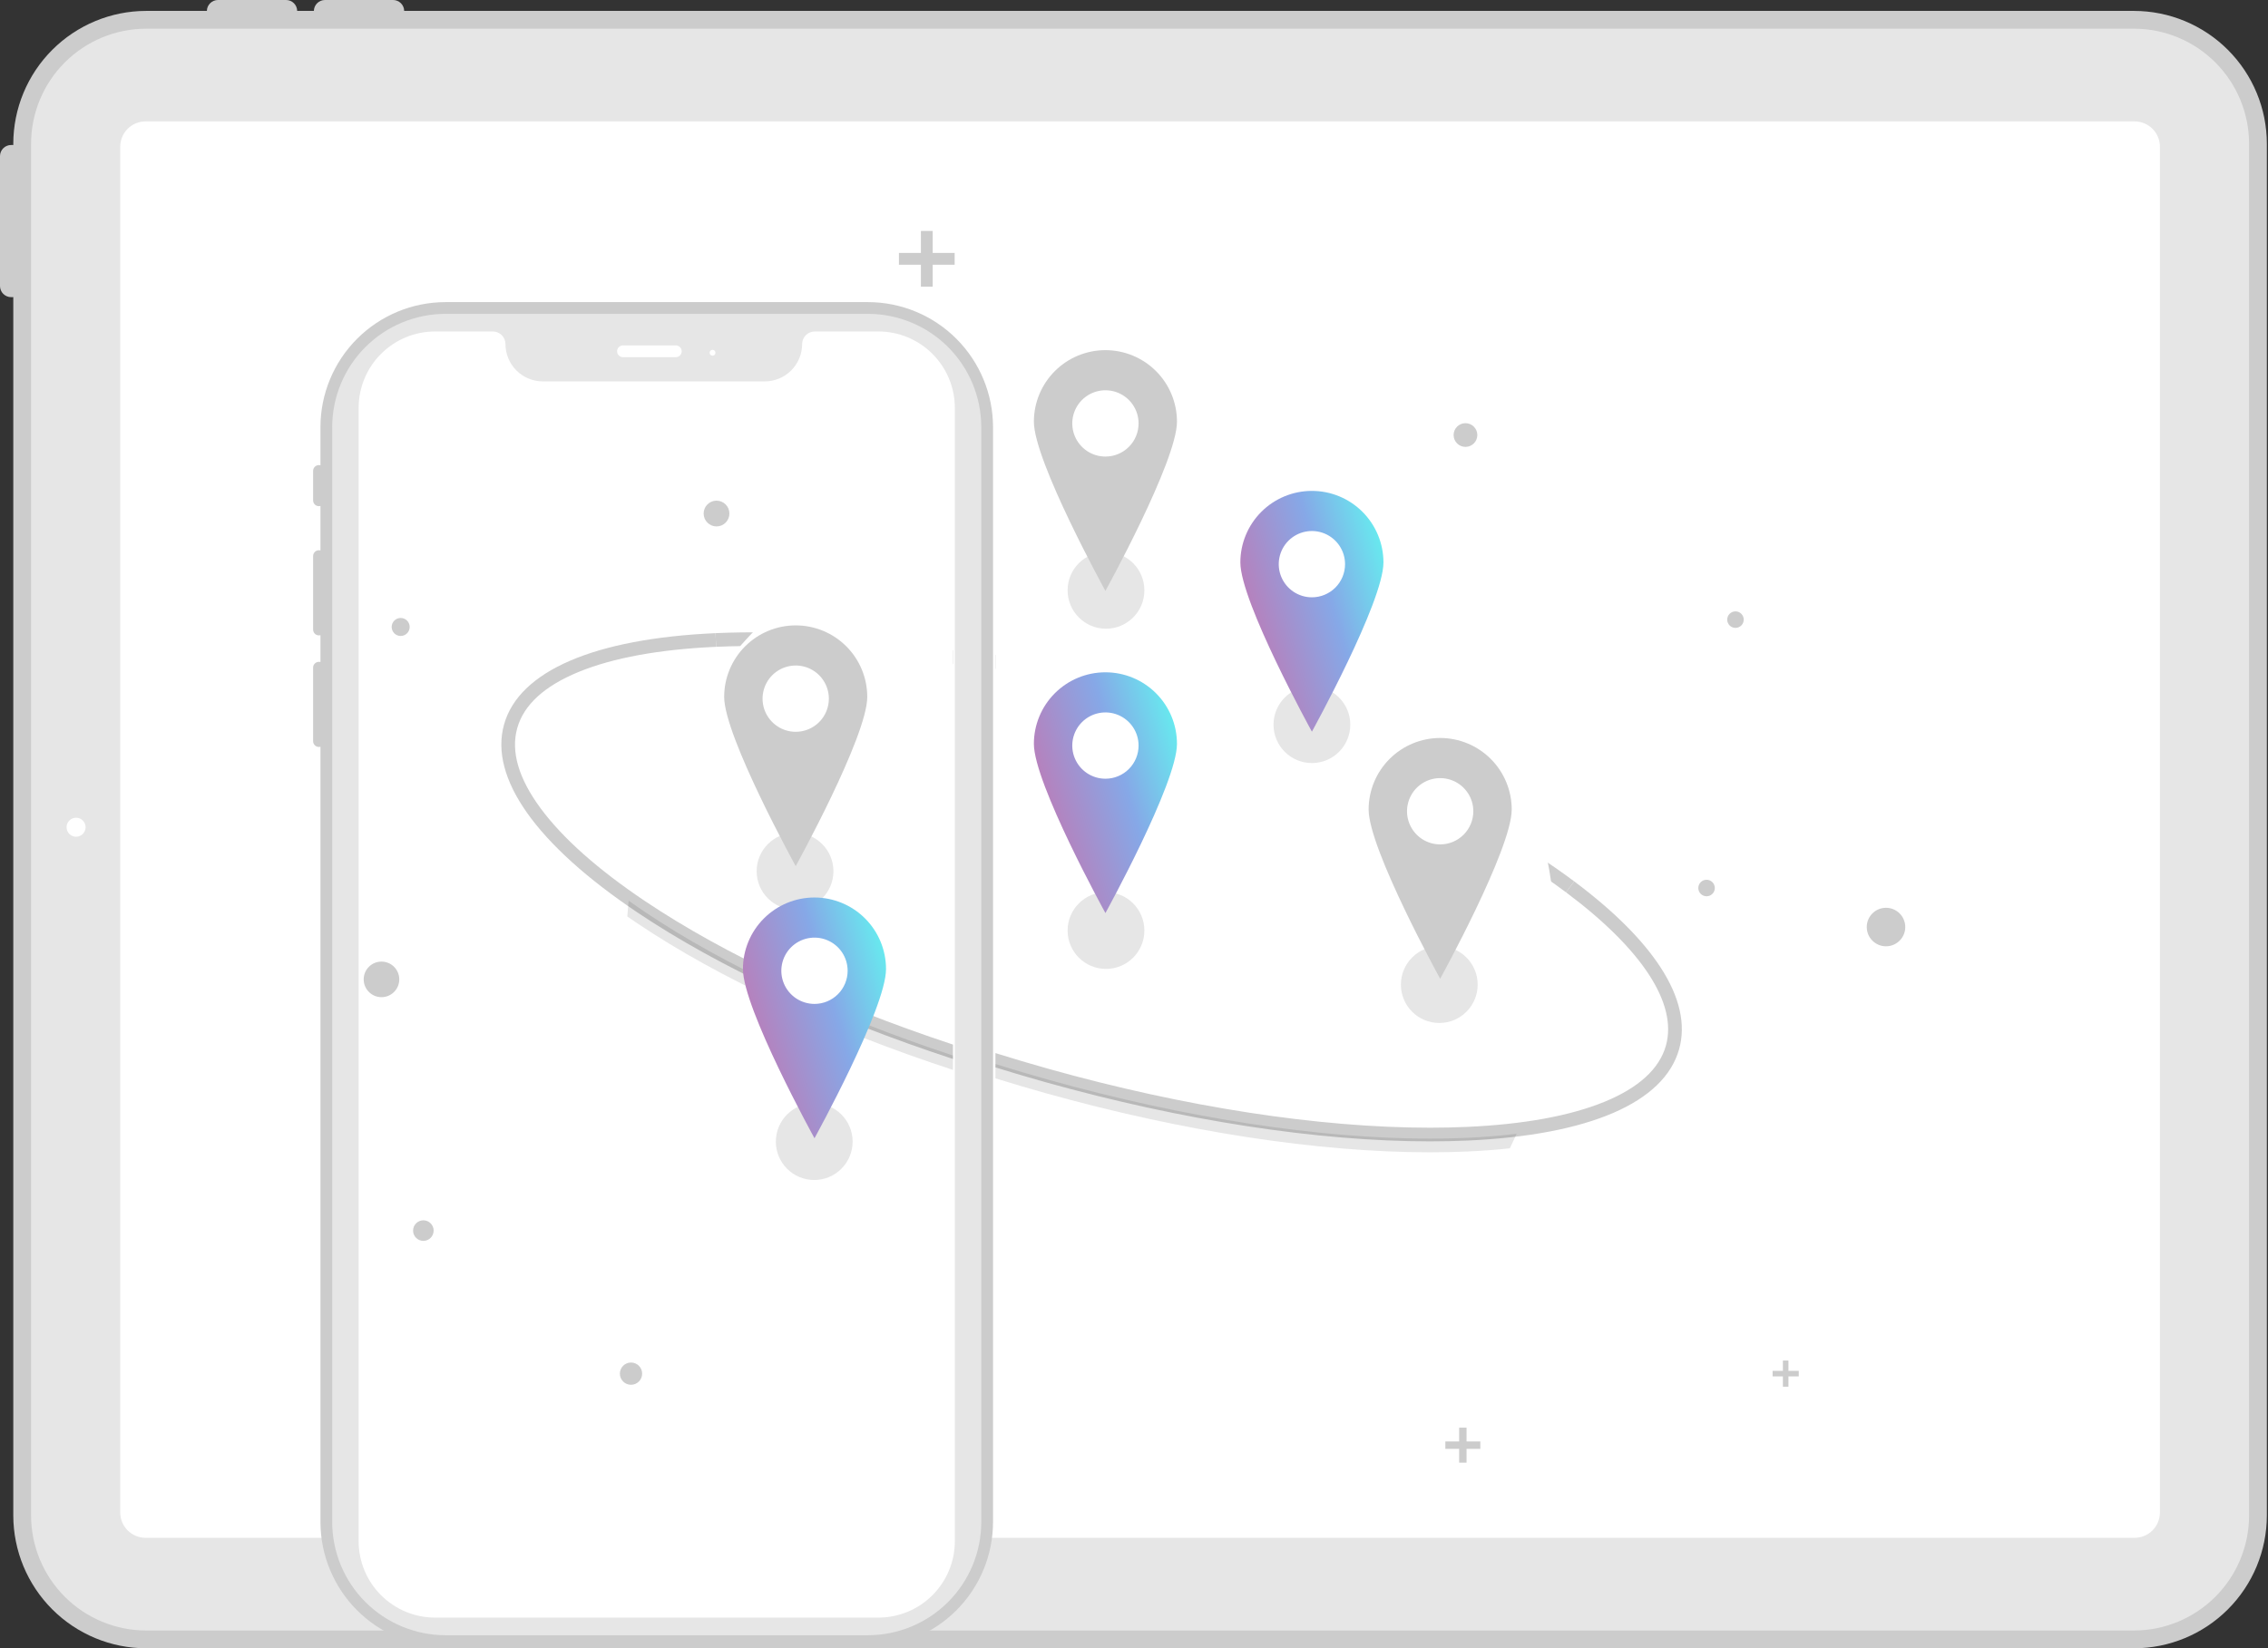 <svg width="531" height="386" viewBox="0 0 531 386" fill="none" xmlns="http://www.w3.org/2000/svg">
<rect x="0" y="0" width="531" height="386" fill="#333333" stroke="none"/>
<g clip-path="url(#clip0)">
<path d="M499.623 2.555H94.629C94.618 1.874 94.339 1.224 93.853 0.746C93.368 0.268 92.714 0 92.032 0H76.082C75.4 0 74.746 0.268 74.26 0.746C73.775 1.224 73.496 1.874 73.485 2.555H69.579C69.567 1.874 69.289 1.224 68.803 0.746C68.317 0.268 67.664 0 66.982 0H51.031C50.35 0 49.696 0.268 49.211 0.746C48.725 1.224 48.446 1.874 48.435 2.555H34.222C25.974 2.564 18.066 5.845 12.234 11.677C6.401 17.509 3.121 25.417 3.111 33.665V33.971C3.062 33.969 3.016 33.957 2.966 33.957H2.601C2.26 33.957 1.921 34.024 1.606 34.155C1.29 34.285 1.003 34.477 0.762 34.719C0.52 34.96 0.329 35.247 0.198 35.562C0.067 35.878 -1.72475e-05 36.216 -7.62836e-06 36.558V66.983C-1.72475e-05 67.324 0.067 67.662 0.198 67.978C0.329 68.293 0.52 68.58 0.762 68.822C1.003 69.063 1.29 69.255 1.606 69.386C1.921 69.516 2.26 69.584 2.601 69.584H2.966C3.016 69.584 3.062 69.572 3.111 69.569V354.89C3.121 363.138 6.401 371.046 12.234 376.878C18.066 382.71 25.974 385.991 34.222 386H499.623C507.872 385.991 515.779 382.71 521.611 376.878C527.444 371.045 530.724 363.138 530.734 354.89V33.665C530.724 25.417 527.444 17.509 521.611 11.677C515.779 5.845 507.872 2.564 499.623 2.555ZM521.37 354.89C521.363 360.655 519.07 366.183 514.993 370.259C510.916 374.336 505.389 376.63 499.623 376.636H34.222C28.456 376.63 22.929 374.336 18.852 370.26C14.775 366.183 12.482 360.655 12.475 354.89V33.665C12.482 27.9 14.775 22.372 18.852 18.295C22.929 14.218 28.456 11.925 34.222 11.919H499.623C505.389 11.925 510.916 14.219 514.993 18.295C519.07 22.372 521.363 27.9 521.37 33.665V354.89Z" fill="#CCCCCC"/>
<path d="M499.623 381.838H34.222C27.077 381.83 20.227 378.988 15.175 373.936C10.123 368.884 7.281 362.034 7.273 354.89V33.665C7.281 26.52 10.123 19.671 15.175 14.618C20.227 9.566 27.077 6.725 34.222 6.717H499.623C506.768 6.725 513.618 9.566 518.67 14.618C523.722 19.671 526.564 26.52 526.572 33.665V354.89C526.564 362.034 523.722 368.884 518.67 373.936C513.618 378.988 506.768 381.83 499.623 381.838Z" fill="#E6E6E6"/>
<path d="M499.766 360.128H34.08C32.507 360.126 30.999 359.501 29.887 358.389C28.775 357.277 28.15 355.769 28.148 354.197V34.358C28.15 32.785 28.775 31.277 29.887 30.166C30.999 29.054 32.507 28.428 34.08 28.426H499.766C501.338 28.428 502.846 29.053 503.958 30.166C505.07 31.277 505.695 32.785 505.697 34.358V354.197C505.695 355.769 505.07 357.277 503.958 358.389C502.846 359.501 501.338 360.127 499.766 360.128Z" fill="white"/>
<path d="M17.813 195.948C19.043 195.948 20.04 194.951 20.04 193.721C20.04 192.491 19.043 191.494 17.813 191.494C16.584 191.494 15.587 192.491 15.587 193.721C15.587 194.951 16.584 195.948 17.813 195.948Z" fill="white"/>
<path d="M203.225 70.748H104.296C96.536 70.757 89.096 73.844 83.608 79.331C78.121 84.819 75.034 92.259 75.025 100.019V108.961C74.822 108.905 74.609 108.897 74.402 108.938C74.196 108.979 74.001 109.067 73.835 109.196C73.668 109.324 73.533 109.49 73.442 109.679C73.35 109.869 73.303 110.077 73.306 110.288V117.164C73.303 117.375 73.35 117.583 73.442 117.773C73.533 117.962 73.668 118.128 73.835 118.257C74.001 118.385 74.196 118.473 74.402 118.514C74.609 118.555 74.822 118.547 75.025 118.491V128.903C74.822 128.847 74.609 128.839 74.402 128.88C74.196 128.92 74.001 129.009 73.835 129.137C73.668 129.266 73.533 129.432 73.442 129.621C73.35 129.811 73.303 130.019 73.306 130.23V147.421C73.303 147.631 73.35 147.84 73.442 148.029C73.533 148.219 73.668 148.384 73.835 148.513C74.001 148.642 74.196 148.73 74.402 148.771C74.609 148.811 74.822 148.803 75.025 148.747V155.033C74.822 154.978 74.609 154.97 74.402 155.01C74.196 155.051 74.001 155.139 73.835 155.268C73.668 155.396 73.533 155.562 73.442 155.752C73.35 155.941 73.303 156.149 73.306 156.36V173.551C73.303 173.762 73.35 173.97 73.442 174.16C73.533 174.349 73.668 174.515 73.835 174.644C74.001 174.772 74.196 174.86 74.402 174.901C74.609 174.942 74.822 174.934 75.025 174.878V356.419C75.034 364.179 78.121 371.619 83.608 377.107C89.096 382.594 96.536 385.681 104.296 385.69H203.225C210.985 385.681 218.425 382.594 223.913 377.107C229.4 371.619 232.487 364.179 232.496 356.419V100.019C232.487 92.259 229.4 84.819 223.913 79.331C218.425 73.844 210.985 70.757 203.225 70.748ZM226.307 356.419C226.3 362.538 223.866 368.405 219.539 372.733C215.212 377.06 209.344 379.494 203.225 379.501H104.296C98.176 379.494 92.309 377.06 87.982 372.733C83.655 368.405 81.221 362.538 81.214 356.419V100.019C81.221 93.9 83.655 88.033 87.982 83.705C92.309 79.378 98.176 76.944 104.296 76.937H203.225C209.344 76.944 215.212 79.378 219.539 83.705C223.866 88.033 226.3 93.9 226.307 100.019V356.419Z" fill="#CCCCCC"/>
<path d="M203.225 382.939H104.296C97.265 382.931 90.524 380.134 85.552 375.163C80.58 370.191 77.784 363.45 77.776 356.419V100.019C77.784 92.988 80.58 86.247 85.552 81.275C90.524 76.304 97.265 73.507 104.296 73.499H203.225C210.256 73.507 216.997 76.304 221.969 81.275C226.941 86.247 229.737 92.988 229.745 100.019V356.419C229.737 363.45 226.941 370.191 221.969 375.163C216.997 380.134 210.256 382.931 203.225 382.939Z" fill="#E6E6E6"/>
<path d="M205.67 378.813H101.851C97.109 378.808 92.563 376.922 89.21 373.568C85.856 370.215 83.97 365.669 83.965 360.926V95.512C83.97 90.769 85.856 86.223 89.209 82.87C92.563 79.516 97.109 77.63 101.851 77.625H115.39C116.174 77.626 116.926 77.937 117.48 78.492C118.034 79.046 118.346 79.797 118.347 80.581C118.349 82.897 119.27 85.117 120.908 86.754C122.545 88.391 124.765 89.312 127.08 89.315H179.065C181.381 89.312 183.601 88.391 185.238 86.754C186.875 85.117 187.796 82.897 187.799 80.581C187.8 79.797 188.112 79.046 188.666 78.492C189.22 77.937 189.971 77.626 190.755 77.625H205.67C210.412 77.63 214.958 79.516 218.312 82.87C221.665 86.223 223.551 90.769 223.556 95.512V360.926C223.551 365.669 221.665 370.215 218.312 373.568C214.958 376.922 210.412 378.808 205.67 378.813Z" fill="white"/>
<path d="M158.23 83.642H145.853C145.488 83.642 145.138 83.497 144.88 83.239C144.622 82.981 144.477 82.631 144.477 82.266C144.477 81.902 144.622 81.552 144.88 81.294C145.138 81.036 145.488 80.891 145.853 80.891H158.23C158.594 80.892 158.943 81.037 159.201 81.295C159.458 81.553 159.602 81.902 159.602 82.266C159.602 82.631 159.458 82.98 159.201 83.238C158.943 83.496 158.594 83.641 158.23 83.642Z" fill="white"/>
<path d="M166.826 83.298C167.206 83.298 167.513 82.99 167.513 82.61C167.513 82.231 167.206 81.923 166.826 81.923C166.446 81.923 166.138 82.231 166.138 82.61C166.138 82.99 166.446 83.298 166.826 83.298Z" fill="white"/>
<path d="M167.523 148.273L167.667 151.472C184.022 150.739 202.96 152.164 223.117 155.528V152.284C202.93 148.946 183.948 147.537 167.523 148.273Z" fill="#CCCCCC"/>
<path d="M147.186 210.934C147.059 212.158 146.956 213.39 146.876 214.629C146.707 217.066 146.623 219.523 146.623 221.998C146.635 245.046 154.087 267.475 167.869 285.949C181.651 304.422 201.028 317.954 223.117 324.532V119.445C202.831 125.476 184.79 137.387 171.274 153.672C157.758 169.957 149.376 189.884 147.186 210.934Z" fill="white"/>
<path d="M93.809 148.933C94.973 148.933 95.917 147.989 95.917 146.825C95.917 145.66 94.973 144.716 93.809 144.716C92.644 144.716 91.7 145.66 91.7 146.825C91.7 147.989 92.644 148.933 93.809 148.933Z" fill="#CCCCCC"/>
<path d="M89.315 233.517C91.615 233.517 93.48 231.653 93.48 229.352C93.48 227.052 91.615 225.187 89.315 225.187C87.014 225.187 85.149 227.052 85.149 229.352C85.149 231.653 87.014 233.517 89.315 233.517Z" fill="#CCCCCC"/>
<path d="M167.756 123.278C169.423 123.278 170.773 121.927 170.773 120.261C170.773 118.595 169.423 117.244 167.756 117.244C166.09 117.244 164.74 118.595 164.74 120.261C164.74 121.927 166.09 123.278 167.756 123.278Z" fill="#CCCCCC"/>
<path d="M99.12 290.59C100.449 290.59 101.527 289.513 101.527 288.184C101.527 286.854 100.449 285.777 99.12 285.777C97.791 285.777 96.713 286.854 96.713 288.184C96.713 289.513 97.791 290.59 99.12 290.59Z" fill="#CCCCCC"/>
<path d="M147.737 324.291C149.177 324.291 150.344 323.124 150.344 321.685C150.344 320.245 149.177 319.078 147.737 319.078C146.298 319.078 145.131 320.245 145.131 321.685C145.131 323.124 146.298 324.291 147.737 324.291Z" fill="#CCCCCC"/>
<path d="M223.512 59.232H218.368V54.088H215.608V59.232H210.462V61.994H215.608V67.138H218.368V61.994H223.512V59.232Z" fill="#CCCCCC"/>
<path opacity="0.1" d="M186.141 213.01C191.105 213.01 195.129 208.986 195.129 204.022C195.129 199.058 191.105 195.034 186.141 195.034C181.177 195.034 177.153 199.058 177.153 204.022C177.153 208.986 181.177 213.01 186.141 213.01Z" fill="black"/>
<path opacity="0.1" d="M190.635 276.335C195.599 276.335 199.623 272.311 199.623 267.347C199.623 262.383 195.599 258.359 190.635 258.359C185.671 258.359 181.647 262.383 181.647 267.347C181.647 272.311 185.671 276.335 190.635 276.335Z" fill="black"/>
<path d="M150.983 210.998C139.953 203.592 131.738 196.285 126.566 189.281C121.406 182.294 119.566 175.982 121.097 170.52C122.628 165.058 127.48 160.622 135.52 157.335C143.579 154.039 154.395 152.067 167.666 151.472L167.523 148.273C139.104 149.546 121.521 157.14 118.013 169.656C114.506 182.171 125.58 197.798 149.197 213.656C168.457 226.589 194.252 238.532 223.117 247.991V244.62C194.934 235.307 169.785 223.624 150.983 210.998Z" fill="#CCCCCC"/>
<path opacity="0.1" d="M150.981 213.56C149.678 212.684 148.413 211.808 147.186 210.934C147.059 212.158 146.956 213.39 146.876 214.63C147.636 215.16 148.41 215.69 149.198 216.218C168.457 229.151 194.252 241.094 223.117 250.553V247.182C194.935 237.868 169.787 226.186 150.981 213.56Z" fill="black"/>
<path d="M270.256 161.98C257.661 158.45 245.176 155.574 233.062 153.361V156.616C244.896 158.797 257.087 161.615 269.392 165.064C308.567 176.044 344.015 192.046 366.648 208.966L368.566 206.401C345.629 189.253 309.797 173.063 270.256 161.98Z" fill="#CCCCCC"/>
<path d="M364.299 221.998C364.289 205.891 360.644 189.993 353.635 175.49C346.626 160.988 336.434 148.254 323.819 138.239C311.204 128.223 296.491 121.184 280.777 117.646C265.063 114.108 248.753 114.162 233.062 117.805V326.184C256.653 331.676 281.409 329.002 303.283 318.599C325.157 308.197 342.855 290.681 353.484 268.916C354.036 267.791 354.567 266.656 355.076 265.509C361.176 251.816 364.319 236.989 364.299 221.998L364.299 221.998Z" fill="white"/>
<path d="M260.169 95.748C260.846 95.748 261.394 95.2 261.394 94.523C261.394 93.846 260.846 93.297 260.169 93.297C259.492 93.297 258.943 93.846 258.943 94.523C258.943 95.2 259.492 95.748 260.169 95.748Z" fill="#F2F2F2"/>
<path d="M343.104 104.653C344.638 104.653 345.881 103.41 345.881 101.876C345.881 100.343 344.638 99.1 343.104 99.1C341.571 99.1 340.328 100.343 340.328 101.876C340.328 103.41 341.571 104.653 343.104 104.653Z" fill="#CCCCCC"/>
<path d="M441.565 221.603C444.055 221.603 446.073 219.585 446.073 217.096C446.073 214.606 444.055 212.588 441.565 212.588C439.076 212.588 437.058 214.606 437.058 217.096C437.058 219.585 439.076 221.603 441.565 221.603Z" fill="#CCCCCC"/>
<path d="M406.32 147.04C407.388 147.04 408.254 146.174 408.254 145.106C408.254 144.038 407.388 143.172 406.32 143.172C405.252 143.172 404.386 144.038 404.386 145.106C404.386 146.174 405.252 147.04 406.32 147.04Z" fill="#CCCCCC"/>
<path d="M399.551 209.89C400.619 209.89 401.485 209.024 401.485 207.956C401.485 206.888 400.619 206.022 399.551 206.022C398.483 206.022 397.618 206.888 397.618 207.956C397.618 209.024 398.483 209.89 399.551 209.89Z" fill="#CCCCCC"/>
<path d="M346.588 337.561H343.357V334.332H341.625V337.561H338.395V339.294H341.625V342.524H343.357V339.294H346.588V337.561Z" fill="#CCCCCC"/>
<path d="M421.136 321.029H418.722V318.615H417.425V321.029H415.011V322.325H417.425V324.739H418.722V322.325H421.136V321.029Z" fill="#CCCCCC"/>
<path opacity="0.1" d="M258.943 147.233C263.907 147.233 267.931 143.209 267.931 138.245C267.931 133.281 263.907 129.257 258.943 129.257C253.979 129.257 249.955 133.281 249.955 138.245C249.955 143.209 253.979 147.233 258.943 147.233Z" fill="black"/>
<path opacity="0.1" d="M258.943 226.901C263.907 226.901 267.931 222.877 267.931 217.913C267.931 212.949 263.907 208.925 258.943 208.925C253.979 208.925 249.955 212.949 249.955 217.913C249.955 222.877 253.979 226.901 258.943 226.901Z" fill="black"/>
<path opacity="0.1" d="M307.152 178.692C312.116 178.692 316.14 174.668 316.14 169.704C316.14 164.74 312.116 160.716 307.152 160.716C302.188 160.716 298.164 164.74 298.164 169.704C298.164 174.668 302.188 178.692 307.152 178.692Z" fill="black"/>
<path opacity="0.1" d="M336.976 239.566C341.94 239.566 345.964 235.542 345.964 230.578C345.964 225.614 341.94 221.59 336.976 221.59C332.012 221.59 327.988 225.614 327.988 230.578C327.988 235.542 332.012 239.566 336.976 239.566Z" fill="black"/>
<path d="M388.756 226.5C384.535 220.024 377.743 213.261 368.566 206.401L366.648 208.966C384.481 222.297 392.788 235.041 390.039 244.848C388.508 250.31 383.656 254.746 375.616 258.033C367.556 261.329 356.741 263.301 343.47 263.896C340.65 264.022 337.756 264.085 334.79 264.085C308.822 264.085 277.512 259.277 245.5 250.304C241.303 249.128 237.157 247.897 233.062 246.613V249.966C236.876 251.151 240.734 252.291 244.636 253.388C276.927 262.439 308.54 267.288 334.805 267.287C337.812 267.287 340.753 267.223 343.613 267.095C372.032 265.822 389.615 258.228 393.123 245.712C394.75 239.907 393.281 233.443 388.756 226.5Z" fill="#CCCCCC"/>
<path opacity="0.1" d="M343.47 266.457C340.651 266.583 337.757 266.646 334.789 266.646C308.824 266.646 277.511 261.839 245.5 252.866C241.303 251.69 237.157 250.459 233.062 249.174V252.528C236.875 253.713 240.733 254.853 244.635 255.95C276.928 265 308.539 269.848 334.805 269.848C337.812 269.848 340.755 269.784 343.615 269.656C347.069 269.502 350.359 269.256 353.484 268.916C354.036 267.791 354.567 266.655 355.076 265.509C351.444 265.955 347.576 266.271 343.47 266.457Z" fill="black"/>
<path d="M307.116 143.926C313.589 143.926 318.836 138.679 318.836 132.207C318.836 125.735 313.589 120.488 307.116 120.488C300.644 120.488 295.397 125.735 295.397 132.207C295.397 138.679 300.644 143.926 307.116 143.926Z" fill="white"/>
<path d="M307.152 114.958C302.709 114.958 298.449 116.723 295.308 119.864C292.166 123.005 290.401 127.266 290.401 131.708C290.401 140.96 307.152 171.338 307.152 171.338C307.152 171.338 323.903 140.96 323.903 131.708C323.903 127.266 322.138 123.005 318.996 119.864C315.855 116.723 311.595 114.958 307.152 114.958ZM307.152 139.879C305.617 139.879 304.116 139.424 302.839 138.571C301.563 137.718 300.568 136.506 299.98 135.088C299.393 133.669 299.239 132.108 299.539 130.603C299.838 129.097 300.578 127.714 301.663 126.628C302.749 125.542 304.132 124.803 305.638 124.504C307.143 124.204 308.704 124.358 310.123 124.945C311.541 125.533 312.753 126.528 313.606 127.804C314.459 129.081 314.914 130.582 314.914 132.117C314.914 134.176 314.097 136.15 312.641 137.606C311.185 139.062 309.211 139.879 307.152 139.879Z" fill="url(#paint0_linear)"/>
<path d="M258.775 186.408C265.247 186.408 270.494 181.161 270.494 174.689C270.494 168.216 265.247 162.97 258.775 162.97C252.303 162.97 247.056 168.216 247.056 174.689C247.056 181.161 252.303 186.408 258.775 186.408Z" fill="white"/>
<path d="M258.81 157.44C254.368 157.44 250.107 159.205 246.966 162.346C243.825 165.487 242.06 169.748 242.06 174.191C242.06 183.442 258.81 213.82 258.81 213.82C258.81 213.82 275.561 183.442 275.561 174.191C275.561 169.748 273.796 165.487 270.655 162.346C267.514 159.205 263.253 157.44 258.81 157.44ZM258.81 182.362C257.275 182.362 255.774 181.906 254.498 181.053C253.221 180.2 252.226 178.988 251.639 177.57C251.051 176.151 250.898 174.59 251.197 173.085C251.497 171.579 252.236 170.196 253.322 169.11C254.407 168.025 255.79 167.285 257.296 166.986C258.802 166.686 260.363 166.84 261.781 167.427C263.199 168.015 264.412 169.01 265.265 170.286C266.118 171.563 266.573 173.064 266.573 174.599C266.573 176.658 265.755 178.632 264.299 180.088C262.844 181.544 260.869 182.362 258.81 182.362Z" fill="url(#paint1_linear)"/>
<path d="M258.775 110.966C265.247 110.966 270.494 105.719 270.494 99.247C270.494 92.774 265.247 87.528 258.775 87.528C252.303 87.528 247.056 92.774 247.056 99.247C247.056 105.719 252.303 110.966 258.775 110.966Z" fill="white"/>
<path d="M258.81 81.998C254.368 81.998 250.107 83.763 246.966 86.904C243.825 90.045 242.06 94.306 242.06 98.748C242.06 107.999 258.81 138.378 258.81 138.378C258.81 138.378 275.561 107.999 275.561 98.748C275.561 94.306 273.796 90.045 270.655 86.904C267.514 83.763 263.253 81.998 258.81 81.998ZM258.81 106.919C257.275 106.919 255.774 106.464 254.498 105.611C253.221 104.758 252.226 103.546 251.639 102.127C251.051 100.709 250.898 99.148 251.197 97.642C251.497 96.137 252.236 94.754 253.322 93.668C254.407 92.582 255.79 91.843 257.296 91.544C258.802 91.244 260.363 91.398 261.781 91.985C263.199 92.573 264.412 93.568 265.265 94.844C266.118 96.121 266.573 97.622 266.573 99.157C266.573 100.176 266.372 101.186 265.982 102.127C265.592 103.069 265.02 103.925 264.299 104.646C263.578 105.367 262.723 105.938 261.781 106.329C260.839 106.719 259.83 106.919 258.81 106.919Z" fill="#CCCCCC"/>
<path d="M337.147 201.789C343.619 201.789 348.866 196.543 348.866 190.07C348.866 183.598 343.619 178.351 337.147 178.351C330.674 178.351 325.428 183.598 325.428 190.07C325.428 196.543 330.674 201.789 337.147 201.789Z" fill="white"/>
<path d="M337.182 172.821C332.74 172.821 328.479 174.586 325.338 177.727C322.197 180.869 320.432 185.129 320.432 189.572C320.432 198.823 337.182 229.201 337.182 229.201C337.182 229.201 353.933 198.823 353.933 189.572C353.933 185.129 352.168 180.869 349.027 177.727C345.885 174.586 341.625 172.821 337.182 172.821ZM337.182 197.743C335.647 197.743 334.146 197.288 332.87 196.435C331.593 195.582 330.598 194.369 330.011 192.951C329.423 191.533 329.269 189.972 329.569 188.466C329.869 186.96 330.608 185.577 331.693 184.492C332.779 183.406 334.162 182.667 335.668 182.367C337.174 182.068 338.734 182.221 340.153 182.809C341.571 183.396 342.784 184.391 343.637 185.668C344.49 186.944 344.945 188.445 344.945 189.98C344.945 192.039 344.127 194.014 342.671 195.469C341.215 196.925 339.241 197.743 337.182 197.743Z" fill="#CCCCCC"/>
<path d="M186.262 175.421C192.735 175.421 197.982 170.174 197.982 163.702C197.982 157.23 192.735 151.983 186.262 151.983C179.79 151.983 174.543 157.23 174.543 163.702C174.543 170.174 179.79 175.421 186.262 175.421Z" fill="white"/>
<path d="M186.298 146.453C181.856 146.453 177.595 148.218 174.454 151.359C171.312 154.501 169.548 158.761 169.548 163.204C169.548 172.455 186.298 202.833 186.298 202.833C186.298 202.833 203.049 172.455 203.049 163.204C203.049 158.761 201.284 154.501 198.142 151.359C195.001 148.218 190.741 146.453 186.298 146.453ZM186.298 171.375C184.763 171.375 183.262 170.919 181.985 170.066C180.709 169.214 179.714 168.001 179.126 166.583C178.539 165.164 178.385 163.604 178.685 162.098C178.984 160.592 179.724 159.209 180.809 158.123C181.895 157.038 183.278 156.298 184.784 155.999C186.289 155.699 187.85 155.853 189.269 156.441C190.687 157.028 191.899 158.023 192.752 159.3C193.605 160.576 194.061 162.077 194.061 163.612C194.061 165.671 193.243 167.645 191.787 169.101C190.331 170.557 188.357 171.375 186.298 171.375Z" fill="#CCCCCC"/>
<path d="M190.657 239.144C197.13 239.144 202.376 233.897 202.376 227.425C202.376 220.953 197.13 215.706 190.657 215.706C184.185 215.706 178.938 220.953 178.938 227.425C178.938 233.897 184.185 239.144 190.657 239.144Z" fill="white"/>
<path d="M190.693 210.176C186.25 210.176 181.99 211.941 178.848 215.082C175.707 218.224 173.942 222.484 173.942 226.927C173.942 236.178 190.693 266.556 190.693 266.556C190.693 266.556 207.443 236.178 207.443 226.927C207.443 222.484 205.679 218.224 202.537 215.082C199.396 211.941 195.135 210.176 190.693 210.176ZM190.693 235.098C189.158 235.098 187.657 234.642 186.38 233.79C185.104 232.937 184.109 231.724 183.521 230.306C182.934 228.887 182.78 227.327 183.079 225.821C183.379 224.315 184.118 222.932 185.204 221.846C186.289 220.761 187.673 220.021 189.178 219.722C190.684 219.422 192.245 219.576 193.663 220.164C195.082 220.751 196.294 221.746 197.147 223.023C198 224.299 198.455 225.8 198.455 227.335C198.455 229.394 197.637 231.368 196.182 232.824C194.726 234.28 192.752 235.098 190.693 235.098Z" fill="url(#paint2_linear)"/>
</g>
<defs>
<linearGradient id="paint0_linear" x1="324.252" y1="114.958" x2="277.748" y2="128.787" gradientUnits="userSpaceOnUse">
<stop stop-color="#5FFBF1"/>
<stop offset="0.401" stop-color="#86A8E7"/>
<stop offset="1" stop-color="#D16BA5"/>
</linearGradient>
<linearGradient id="paint1_linear" x1="275.91" y1="157.44" x2="229.406" y2="171.269" gradientUnits="userSpaceOnUse">
<stop stop-color="#5FFBF1"/>
<stop offset="0.401" stop-color="#86A8E7"/>
<stop offset="1" stop-color="#D16BA5"/>
</linearGradient>
<linearGradient id="paint2_linear" x1="207.792" y1="210.176" x2="161.289" y2="224.005" gradientUnits="userSpaceOnUse">
<stop stop-color="#5FFBF1"/>
<stop offset="0.401" stop-color="#86A8E7"/>
<stop offset="1" stop-color="#D16BA5"/>
</linearGradient>
<clipPath id="clip0">
<rect width="530.734" height="386" fill="white"/>
</clipPath>
</defs>
</svg>
